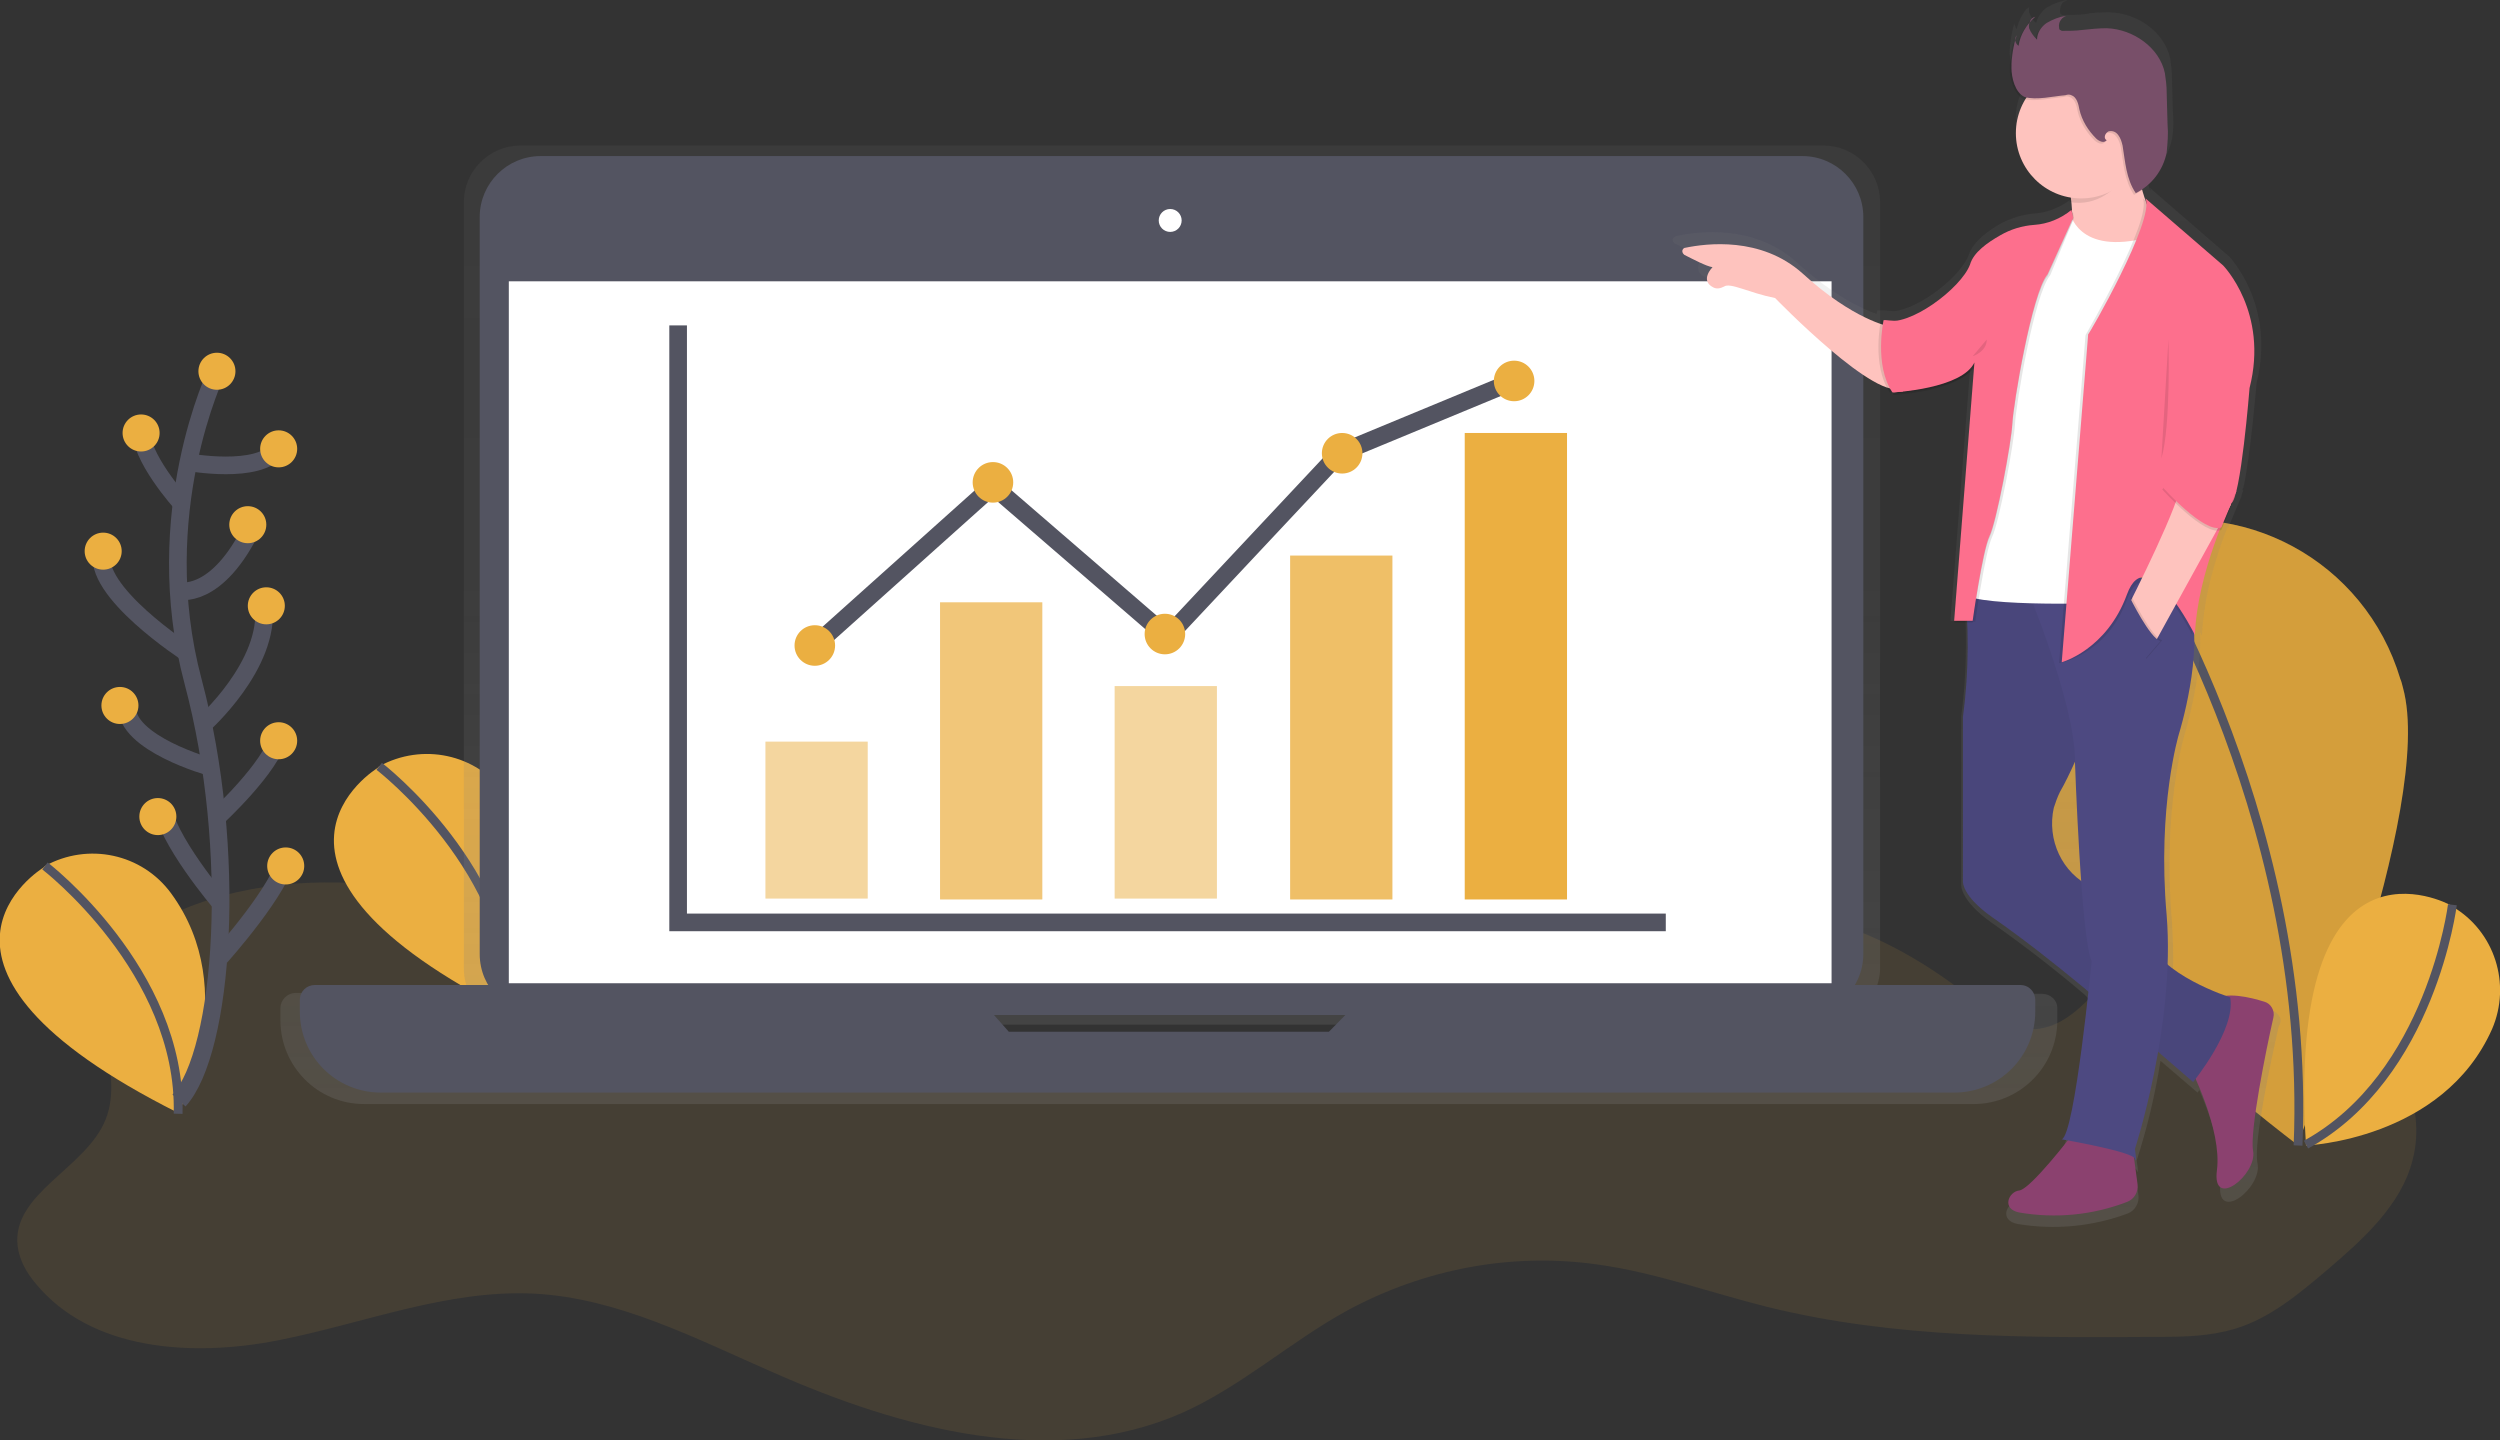 <?xml version="1.0" encoding="utf-8"?>
<!-- Generator: Adobe Illustrator 23.0.3, SVG Export Plug-In . SVG Version: 6.00 Build 0)  -->
<svg version="1.1" id="Layer_1" xmlns="http://www.w3.org/2000/svg" xmlns:xlink="http://www.w3.org/1999/xlink" x="0px" y="0px"
	 viewBox="0 0 283.5 163.3" style="enable-background:new 0 0 283.5 163.3;" xml:space="preserve">
<rect x="0" y="0" width="283.5" height="163.3" fill="#333333" stroke="none"/>
<style type="text/css">
	.st0{opacity:0.1;fill:#EBAF41;enable-background:new    ;}
	.st1{fill:#EBAF41;}
	.st2{fill:none;stroke:#535461;stroke-miterlimit:10;}
	.st3{opacity:0.1;enable-background:new    ;}
	.st4{fill:url(#SVGID_1_);}
	.st5{fill:#535461;}
	.st6{fill:#FFFFFF;}
	.st7{fill:none;stroke:#535461;stroke-width:2;stroke-miterlimit:10;}
	.st8{opacity:0.5;fill:#EBAF41;enable-background:new    ;}
	.st9{opacity:0.7;fill:#EBAF41;enable-background:new    ;}
	.st10{opacity:0.8;fill:#EBAF41;enable-background:new    ;}
	.st11{fill:url(#SVGID_2_);}
	.st12{fill:#FEC3BE;}
	.st13{fill:#8B416F;}
	.st14{fill:#4D4981;}
	.st15{opacity:5.000000e-02;enable-background:new    ;}
	.st16{fill:#FD6F8D;}
	.st17{fill:#784F69;}
</style>
<title>finance</title>
<path class="st0" d="M70.3,107c-17.1-5.9-36.7-10.9-52.7-2.4c-2,1.1-4,2.4-5.1,4.5c-2.9,5.3,1.7,12.2-0.5,17.8
	c-2.2,5.6-10.7,8.4-10,14.4c0.2,1.6,1,3,2,4.2c6.3,7.7,17.8,8.4,27.5,6.5s19.2-5.8,29.1-5.3c9.5,0.5,18.3,5.1,27,8.9
	c14.7,6.5,31.8,11.1,46.5,4.6c6.7-3,12.3-8.1,18.7-11.6c8.7-4.7,18.6-6.6,28.4-5.2c6.5,0.9,12.8,3.2,19.2,4.8
	c14.5,3.6,29.7,3.5,44.7,3.4c2.8,0,5.6-0.1,8.3-0.9c4-1.2,7.2-3.9,10.4-6.6c4.1-3.5,8.5-7.4,9.8-12.6c1.6-6.2-1.7-12.9-6.5-17.1
	s-11-6.6-17-8.8c-1.5-0.5-3.1-1.1-4.6-0.7c-1,0.3-1.8,0.9-2.6,1.7c-4.3,4.1-7.9,11.1-13.7,10c-2.1-0.4-3.8-1.8-5.4-3.2
	c-8.8-7.1-20.6-12.6-31.2-8.7c-7.8,2.9-13.2,10.3-21.1,12.9c-5.6,1.9-11.7,1.1-17.6,1.4c-8.6,0.5-16.9,3.5-25.5,3.4
	c-21.9-0.5-40.1-21.4-61.8-19.4c-1.7,0.2-3.6,0.5-4.6,1.9"/>
<path class="st1" d="M42.8,87.1c0,0-18.2,11,15.3,27.8c0,0,7.4-13.7-0.8-24.9c-3.3-4.5-9.4-5.8-14.3-3.1L42.8,87.1z"/>
<path class="st2" d="M43,86.9c0,0,15.5,11.9,15.1,28.1"/>
<path class="st1" d="M272.5,78c3.7,13.5-12,51.8-12,51.8s-33-25-36.7-38.4c-4-13.4,3.6-27.4,17-31.4s27.4,3.6,31.4,17
	C272.3,77.2,272.4,77.6,272.5,78L272.5,78z"/>
<path class="st3" d="M272.5,78c3.7,13.5-12,51.8-12,51.8s-33-25-36.7-38.4c-4-13.4,3.6-27.4,17-31.4s27.4,3.6,31.4,17
	C272.3,77.2,272.4,77.6,272.5,78L272.5,78z"/>
<path class="st2" d="M241.6,60.4c0,0,20.6,31,19,69.5"/>
<path class="st1" d="M277.8,102.6c0,0-18.6-10.1-16.3,27.3c0,0,15.5-0.6,21.1-13.2c2.2-5.1,0.3-11.1-4.5-13.9L277.8,102.6z"/>
<path class="st2" d="M278.1,102.6c0,0-2.4,19.4-16.6,27.2"/>
<path class="st1" d="M4.9,98.4c0,0-18.2,11,15.3,27.8c0,0,7.4-13.7-0.8-24.9c-3.3-4.5-9.4-5.8-14.3-3.1L4.9,98.4z"/>
<path class="st2" d="M5.1,98.2c0,0,15.5,11.9,15.1,28.1"/>
<linearGradient id="SVGID_1_" gradientUnits="userSpaceOnUse" x1="255.55" y1="541.309" x2="255.55" y2="432.609" gradientTransform="matrix(1 0 0 1 -123 -416.109)">
	<stop  offset="0" style="stop-color:#808080;stop-opacity:0.25"/>
	<stop  offset="0.54" style="stop-color:#808080;stop-opacity:0.12"/>
	<stop  offset="1" style="stop-color:#808080;stop-opacity:0.1"/>
</linearGradient>
<path class="st4" d="M231.6,112.7h-19.1c0.4-0.9,0.7-1.9,0.7-2.8v-87c0-3.5-2.9-6.4-6.4-6.4l0,0H59c-3.5,0-6.4,2.9-6.4,6.4l0,0v86.9
	c0,1,0.2,2,0.7,2.8H33.5c-0.9,0-1.7,0.8-1.7,1.7l0,0v1.4c0,5.2,4.2,9.5,9.5,9.5l0,0h182.5c5.2,0,9.5-4.2,9.5-9.5l0,0v-1.4
	C233.3,113.4,232.5,112.7,231.6,112.7L231.6,112.7z M114,118.1l-1.6-1.9H153l-1.8,1.9H114z"/>
<path class="st5" d="M61.3,17.7h143.1c3.8,0,6.9,3.1,6.9,6.9v83.6c0,3.8-3.1,6.9-6.9,6.9H61.3c-3.8,0-6.9-3.1-6.9-6.9V24.6
	C54.4,20.8,57.5,17.7,61.3,17.7z"/>
<rect x="57.7" y="31.9" class="st6" width="150" height="79.6"/>
<circle class="st6" cx="132.7" cy="25" r="1.3"/>
<path class="st5" d="M155.9,111.7l-5.2,5.3h-36.3l-4.7-5.3h-74c-0.9,0-1.7,0.7-1.7,1.7v1.3c0,5.1,4.1,9.2,9.2,9.2h178.4
	c5.1,0,9.2-4.1,9.2-9.2v-1.3c0-0.9-0.7-1.7-1.7-1.7H155.9z"/>
<polyline class="st7" points="76.9,36.9 76.9,104.6 188.9,104.6 "/>
<rect x="86.8" y="84.1" class="st8" width="11.6" height="17.8"/>
<rect x="106.6" y="68.3" class="st9" width="11.6" height="33.7"/>
<rect x="126.4" y="77.8" class="st8" width="11.6" height="24.1"/>
<rect x="146.3" y="63" class="st10" width="11.6" height="39"/>
<rect x="166.1" y="49.1" class="st1" width="11.6" height="52.9"/>
<polyline class="st7" points="92.4,73.2 112.6,55.1 132.4,72.2 151.9,51.4 171.7,43.2 "/>
<circle class="st1" cx="92.4" cy="73.2" r="2.3"/>
<circle class="st1" cx="132.1" cy="71.9" r="2.3"/>
<circle class="st1" cx="152.2" cy="51.4" r="2.3"/>
<circle class="st1" cx="112.6" cy="54.7" r="2.3"/>
<circle class="st1" cx="171.7" cy="43.2" r="2.3"/>
<linearGradient id="SVGID_2_" gradientUnits="userSpaceOnUse" x1="347.147" y1="555.244" x2="347.147" y2="416.109" gradientTransform="matrix(1 0 0 1 -123 -416.109)">
	<stop  offset="0" style="stop-color:#808080;stop-opacity:0.25"/>
	<stop  offset="0.54" style="stop-color:#808080;stop-opacity:0.12"/>
	<stop  offset="1" style="stop-color:#808080;stop-opacity:0.1"/>
</linearGradient>
<path class="st11" d="M257.7,114.6c-1.2-0.4-3-0.9-4.5-0.7c-1.4-0.5-4.6-1.8-6.8-3.7c0.1-1.9,0-3.8-0.1-5.7
	c-1.1-12.7,1.4-21.1,1.4-21.1s2-6.4,1.8-11.7c0.1,0.2,0.2,0.4,0.2,0.4c0.2-4.6,1.7-9.3,2.9-12.3h0.1l1.3-3.1
	c0.1-0.2,0.2-0.4,0.2-0.6l0.2-0.5h-0.1c0-0.1,0-0.2,0.1-0.3l0,0c0.8-3.5,1.5-11.9,1.5-11.9c2.2-8.8-3.1-14.3-3.1-14.3l-9-7.8
	c0,0.1,0.1,0.2,0.1,0.3l-0.1-0.1c-0.1-0.4-0.3-0.8-0.4-1.3c0.3-0.2,0.6-0.5,0.9-0.8c1-1,1.7-2.2,2-3.6c0.2-1.1,0.2-2.2,0.1-3.3
	l-0.1-3.7c0-0.7-0.1-1.5-0.2-2.2c-0.7-3-3.7-5.1-6.8-5.2c-1,0-1.9,0-2.9,0.2c-0.8,0.1-1.6,0.1-2.4,0.1c-0.1,0-0.2,0-0.3-0.1
	s-0.1-0.2-0.1-0.3c0-0.4,0.1-0.7,0.3-1c0.1-0.1,0.3-0.2,0.4-0.2l-0.2,0.1c0.1-0.1,0.2-0.1,0.4-0.2c-0.8,0.1-1.6,0.4-2.3,0.8
	c-0.2,0.1-0.4,0.3-0.5,0.4c-0.4,0.4-0.7,0.9-0.8,1.4c-0.4-0.3-0.6-0.7-0.8-1.2c0-0.2,0-0.4,0-0.6C230,0.9,230,0.9,229.9,1
	c0,0,0,0,0-0.1c-0.6,0.7-1,1.5-1.2,2.4c-0.2-0.2-0.2-0.4-0.2-0.7c0,0.1-0.1,0.3-0.1,0.4c0-0.1,0-0.2,0-0.3c-0.3,1.1-0.5,2.2-0.5,3.3
	s0.5,2.9,1.7,3.3c0.1,0,0.1,0,0.2,0.1c-2.3,3.5-1.2,8.2,2.3,10.4c0.9,0.6,1.8,0.9,2.8,1.1c0,0.1,0,0.3,0.1,0.4l0,0
	c0,0.3,0.1,0.6,0.1,1c-0.3,0.3-0.6,0.6-1,0.8c-1,0.6-2.1,1-3.3,1.1c-1.4,0.1-2.7,0.5-4,1.2c-1.4,0.8-3,2-3.5,3.4
	c-0.8,2.4-5.4,6.1-8.5,6.5l-1.1-0.1h-0.1l0,0h-0.3l0,0h-0.1l0,0h-0.3c0,0,0,0.1-0.1,0.4c-1.5-0.5-4.8-2-9.1-5.9
	c-4.8-4.3-11.2-3.5-13.7-2.9c-0.2,0.1-0.4,0.3-0.3,0.5c0,0.1,0.1,0.2,0.2,0.3c1,0.5,2.6,1.3,3.3,1.4c0,0-1.5,1.6,0.1,2.4
	c0.4,0.2,0.8,0.1,1.2-0.1c0.8-0.6,2.9,0.7,6,1.4c0,0,8.7,9,13,10.4c0.1,0.2,0.2,0.4,0.3,0.6h0.3l0,0h0.1V44c0,0,6.7-0.4,8.9-2.8
	c0.2-0.1,0.3-0.3,0.4-0.5l-2.3,29.4l0,0v0.3h1.7c0.1,3.6,0,7.2-0.5,10.8v19.2c0,0-0.1,1.7,3.4,4.2c3.7,2.6,7.2,5.3,10.6,8.2l0.4,0.4
	c-0.6,5.9-2,16.8-3.1,17.2l0.7,0.1c-1.2,1.5-4.6,5.6-5.6,5.8c-1.3,0.1-2.1,2.1,0,2.5c4.2,0.7,8.5,0.3,12.5-1.2
	c0.8-0.3,1.3-1.2,1.2-2l-0.4-3.1c0.1,0,0.1,0.1,0.2,0.2c0.3,0.8,0-1.1,0-1.1c1.2-3.7,2.1-7.5,2.7-11.3l4.2,3.6c0,0,0.1-0.1,0.2-0.3
	c1,2.3,2.8,7,2.4,10.5c-0.6,4.8,4.8,0.6,4.2-2.2c-0.5-2.3,1.6-11.9,2.4-15.5C258.9,115.7,258.5,114.9,257.7,114.6z"/>
<path class="st12" d="M214.2,37c0,0-4-0.7-9.8-6c-4.7-4.2-10.9-3.4-13.3-2.9c-0.2,0-0.4,0.3-0.3,0.5c0,0.1,0.1,0.2,0.2,0.3
	c1,0.5,2.5,1.3,3.2,1.4c0,0-1.5,1.5,0.1,2.3c0.4,0.2,0.8,0.1,1.2-0.1c0.7-0.5,2.8,0.7,5.8,1.3c0,0,11.8,12.2,14.5,10.1L214.2,37z"/>
<path class="st12" d="M234.5,20.4c0,0,1.1,4.6,0,7.9l4.9,0.7l4.4-2.2V24c0,0-2.1-4.4-1.5-9.4L234.5,20.4z"/>
<path class="st13" d="M248.4,121.1c0,0,3.6,7,3,11.6c-0.6,4.6,4.6,0.5,4.1-2.2c-0.4-2.2,1.5-11.6,2.3-15.1c0.2-0.8-0.3-1.6-1-1.8
	c-1.6-0.5-4.4-1.2-5.8-0.2C249,115,248.4,121.1,248.4,121.1z"/>
<path class="st13" d="M234.9,128.8c0,0-4.6,6-5.9,6.2c-1.2,0.1-2.1,2.1,0,2.5c4.1,0.7,8.3,0.3,12.2-1.2c0.8-0.3,1.3-1.1,1.2-2
	l-0.8-5.9L234.9,128.8z"/>
<path class="st14" d="M227.2,65l-4.5,0.6c0.6,5.2,0.6,10.5-0.1,15.7V100c0,0-0.1,1.6,3.3,4c3.6,2.5,7,5.2,10.4,8l12.4,10.7
	c0,0,4.9-6,4.2-9.6c0,0-8.2-2.6-9.3-6.8c-0.6-2.4-3.8-4.5-6.4-5.7c-3.4-1.6-5.1-5.4-4.3-9c0.2-0.6,0.4-1.2,0.7-1.8
	c2.2-3.8,5.3-12.4,5.3-12.4l-6-11.5L227.2,65z"/>
<path class="st15" d="M227.2,65l-4.5,0.6c0.6,5.2,0.6,10.5-0.1,15.7V100c0,0-0.1,1.6,3.3,4c3.6,2.5,7,5.2,10.4,8l12.4,10.7
	c0,0,4.9-6,4.2-9.6c0,0-8.2-2.6-9.3-6.8c-0.6-2.4-3.8-4.5-6.4-5.7c-3.4-1.6-5.1-5.4-4.3-9c0.2-0.6,0.4-1.2,0.7-1.8
	c2.2-3.8,5.3-12.4,5.3-12.4l-6-11.5L227.2,65z"/>
<path class="st14" d="M233.8,129.2c0,0,8.1,1.4,8.3,2.2c0.3,0.8,0-1.1,0-1.1s4.6-14.1,3.6-26.5c-1.1-12.4,1.4-20.6,1.4-20.6
	s2.9-9.3,1.2-14.6s-18.9-3-18.9-3s6,14.1,5.9,20.8c0,0,0.7,20.2,1.9,22.6C237.2,108.8,235.3,128.7,233.8,129.2z"/>
<path class="st6" d="M234.7,24c0,0,0.8,5.1,9,2.9l-5.5,41.5c0,0-15.9,0.5-15.7-1.4l3.3-25.1L234.7,24z"/>
<path class="st3" d="M234.9,23.7c-1.1,1.1-2.5,1.7-3.9,1.9c-1.4,0.1-2.7,0.5-3.9,1.2c-1.4,0.8-3,1.9-3.4,3.3c-1,2.7-7,7.2-9.7,6.3
	l1,8.2c0,0,7.8-0.4,9.2-3.4l-2.3,29.3h2.1c0,0,1.1-7.9,1.9-9.6c0.8-1.6,2.5-10.7,2.6-12.8c0.1-2.2,2.2-14.8,4-16.9l2.7-6.5
	L234.9,23.7z"/>
<path class="st3" d="M234.9,24.1c-1.2,1-2.7,1.6-4.2,1.7c-1.4,0.1-2.7,0.5-3.9,1.2c-1.4,0.8-3,1.9-3.4,3.3c-1,2.7-7,7.2-9.7,6.3
	l1,8.2c0,0,7.8-0.4,9.2-3.4l-2.3,29.2h2.1c0,0,1.1-7.9,1.9-9.6c0.8-1.6,2.5-10.7,2.6-12.8c0.1-2.2,2.2-14.8,4-16.9l2.9-6.4v-0.8
	H234.9z"/>
<path class="st16" d="M234.9,23.8c-1.2,1-2.7,1.6-4.2,1.7c-1.4,0.1-2.7,0.5-3.9,1.2c-1.4,0.8-3,1.9-3.4,3.3c-1,2.7-7,7.2-9.7,6.3
	l1,8.2c0,0,7.8-0.4,9.2-3.4l-2.3,29.3h2.1c0,0,1.1-7.9,1.9-9.6c0.8-1.6,2.5-10.7,2.6-12.8s2.2-14.8,4-16.9l2.9-6.4L234.9,23.8z"/>
<path class="st3" d="M241.9,18.6c-0.2-1.3,0.2-2.1,0.3-3.6l-7.8,5.9c0,0,0.2,0.8,0.3,2c0.4,0.1,0.8,0.1,1.2,0.1
	C238.7,22.9,240.6,20.8,241.9,18.6z"/>
<circle class="st12" cx="236" cy="15.1" r="7.4"/>
<path class="st3" d="M227.9,7.9c0-1.2,0.2-2.5,0.6-3.7c-0.3,0.4-0.2,0.9,0.2,1.2c0.2-1.3,0.9-2.4,1.9-3.3c-0.5,0.1-0.8,0.7-0.7,1.3
	c0.2,0.5,0.5,0.9,0.9,1.3c0-0.8,0.5-1.5,1.1-1.9c0.7-0.4,1.4-0.7,2.2-0.8c-0.5,0.2-0.9,0.7-0.8,1.3c0,0.1,0,0.2,0.1,0.3
	c0.1,0,0.2,0.1,0.2,0.1c0.8,0,1.5,0,2.3-0.1c0.9-0.1,1.9-0.2,2.8-0.2c3,0.1,6,2.2,6.6,5.1c0.1,0.7,0.2,1.4,0.2,2.1l0.1,3.7
	c0.1,1.1,0,2.1-0.1,3.2c-0.4,2-1.7,3.7-3.5,4.6c-1.1-1.6-1.2-3.6-1.5-5.4c-0.1-0.4-0.2-0.8-0.5-1.2s-0.7-0.5-1.1-0.4
	c-0.4,0.2-0.6,0.8-0.2,1c-0.3,0.4-0.9,0.1-1.2-0.2c-0.9-0.9-1.6-2-1.9-3.3c-0.1-0.6-0.3-1.4-0.9-1.6c-0.2-0.1-0.4-0.1-0.7,0
	c-1.3,0.1-3.3,0.6-4.6,0.2C228.4,10.7,227.9,8.9,227.9,7.9z"/>
<path class="st17" d="M228.1,7.7c0-1.2,0.2-2.5,0.6-3.7c-0.3,0.4-0.2,0.9,0.2,1.2c0.2-1.3,0.9-2.4,1.9-3.3c-0.5,0.1-0.8,0.7-0.7,1.3
	c0.2,0.5,0.5,0.9,0.9,1.3c0-0.8,0.5-1.5,1.1-1.9c0.7-0.4,1.4-0.7,2.2-0.8c-0.5,0.2-0.9,0.7-0.8,1.3c0,0.1,0,0.2,0.1,0.3
	c0.1,0,0.2,0.1,0.2,0.1c0.8,0,1.5,0,2.3-0.1c0.9-0.1,1.9-0.2,2.8-0.2c3,0.1,6,2.2,6.6,5.1c0.1,0.7,0.2,1.4,0.2,2.1l0.1,3.7
	c0.1,1.1,0,2.1-0.1,3.2c-0.4,2-1.7,3.7-3.5,4.6c-1.1-1.6-1.2-3.6-1.5-5.4c-0.1-0.4-0.2-0.8-0.5-1.2s-0.7-0.5-1.1-0.4
	c-0.4,0.2-0.6,0.8-0.2,1c-0.3,0.4-0.9,0.1-1.2-0.2c-0.9-0.9-1.6-2-1.9-3.3c-0.1-0.6-0.3-1.4-0.9-1.6c-0.2-0.1-0.4-0.1-0.7,0
	c-1.3,0.1-3.3,0.6-4.6,0.2C228.5,10.5,228.1,8.8,228.1,7.7z"/>
<path class="st3" d="M213.3,36.3c0,0-1.1,5.1,1,8.2l1.2-0.1l-0.6-8L213.3,36.3z"/>
<path class="st16" d="M213.6,36.3c0,0-1.1,5.1,1,8.2l1.2-0.1l-0.6-8L213.6,36.3z"/>
<path class="st3" d="M243,22.5l8.8,7.6c0,0,5.2,5.3,3,13.9c0,0-1,12.6-2.1,13.1c0,0-3.8,7.7-4.1,14.9c0,0-5.1-10.3-7.4-4
	s-7.7,7.2-7.7,7.2l3-37.2C236.5,38,244.1,24.9,243,22.5z"/>
<path class="st16" d="M243.3,22.5l8.8,7.6c0,0,5.2,5.3,3,13.9c0,0-1,12.6-2.1,13.1c0,0-3.8,7.7-4.1,14.9c0,0-5.4-10.9-7.7-4.6
	s-7.4,7.7-7.4,7.7l3-37.2C236.8,38.1,244.4,24.9,243.3,22.5z"/>
<path class="st12" d="M247.3,54.6c0,0,2.2-1.5,5.7,2.6L244.3,73l-2.9-4.4C241.4,68.6,247.6,56.4,247.3,54.6z"/>
<path class="st3" d="M245.2,55.5c0,0,4.8,5.4,6.7,4.6l1.7-4.1l-6.6-2.8L245.2,55.5z"/>
<path class="st16" d="M245.2,55.2c0,0,4.8,5.4,6.7,4.6l1.7-4.1l-6.6-2.8L245.2,55.2z"/>
<path class="st3" d="M241.7,67.6c0,0,2.3,4.7,3.5,5l-1.8,2.1l-2.6-4.9L241.7,67.6z"/>
<path class="st14" d="M241.5,67.7c0,0,2.3,4.7,3.5,5l-1.8,2.1l-2.6-4.9L241.5,67.7z"/>
<path class="st3" d="M245.9,38.5c0,0,0.3,9.8-0.8,13.5"/>
<path class="st3" d="M223.7,40.4c0,0,1.6-0.5,1.6-1.9"/>
<path class="st7" d="M24.6,42.1c0,0-7.8,16.1-2.7,35.2s3.5,41.9-1.6,47.5"/>
<circle class="st1" cx="24.6" cy="42.1" r="2.1"/>
<path class="st7" d="M21.3,52.4c0,0,8.1,1.5,10.2-1.5"/>
<path class="st7" d="M20.6,57.1c0,0-4.9-5.4-4.6-8.6"/>
<path class="st7" d="M20.2,67c0,0,4.4,1.2,8.5-7.4"/>
<path class="st7" d="M21.3,74.1c0,0-11-7.1-9.7-11.6"/>
<path class="st7" d="M23,82.2c0,0,7.7-6.8,6.9-13.6"/>
<path class="st7" d="M23.9,87c0,0-9.8-2.7-9.5-7"/>
<path class="st7" d="M24.6,92.7c0,0,6.2-5.7,7-9.2"/>
<path class="st7" d="M25,102.4c0,0-6.3-7.4-6.6-11.2"/>
<path class="st7" d="M25,108.5c0,0,7.1-7.9,7.6-11.6"/>
<circle class="st1" cx="16" cy="49.1" r="2.1"/>
<circle class="st1" cx="13.6" cy="80" r="2.1"/>
<circle class="st1" cx="11.7" cy="62.5" r="2.1"/>
<circle class="st1" cx="31.6" cy="50.9" r="2.1"/>
<circle class="st1" cx="31.6" cy="84" r="2.1"/>
<circle class="st1" cx="28.1" cy="59.5" r="2.1"/>
<circle class="st1" cx="32.4" cy="98.2" r="2.1"/>
<circle class="st1" cx="17.9" cy="92.6" r="2.1"/>
<circle class="st1" cx="30.2" cy="68.7" r="2.1"/>
</svg>
